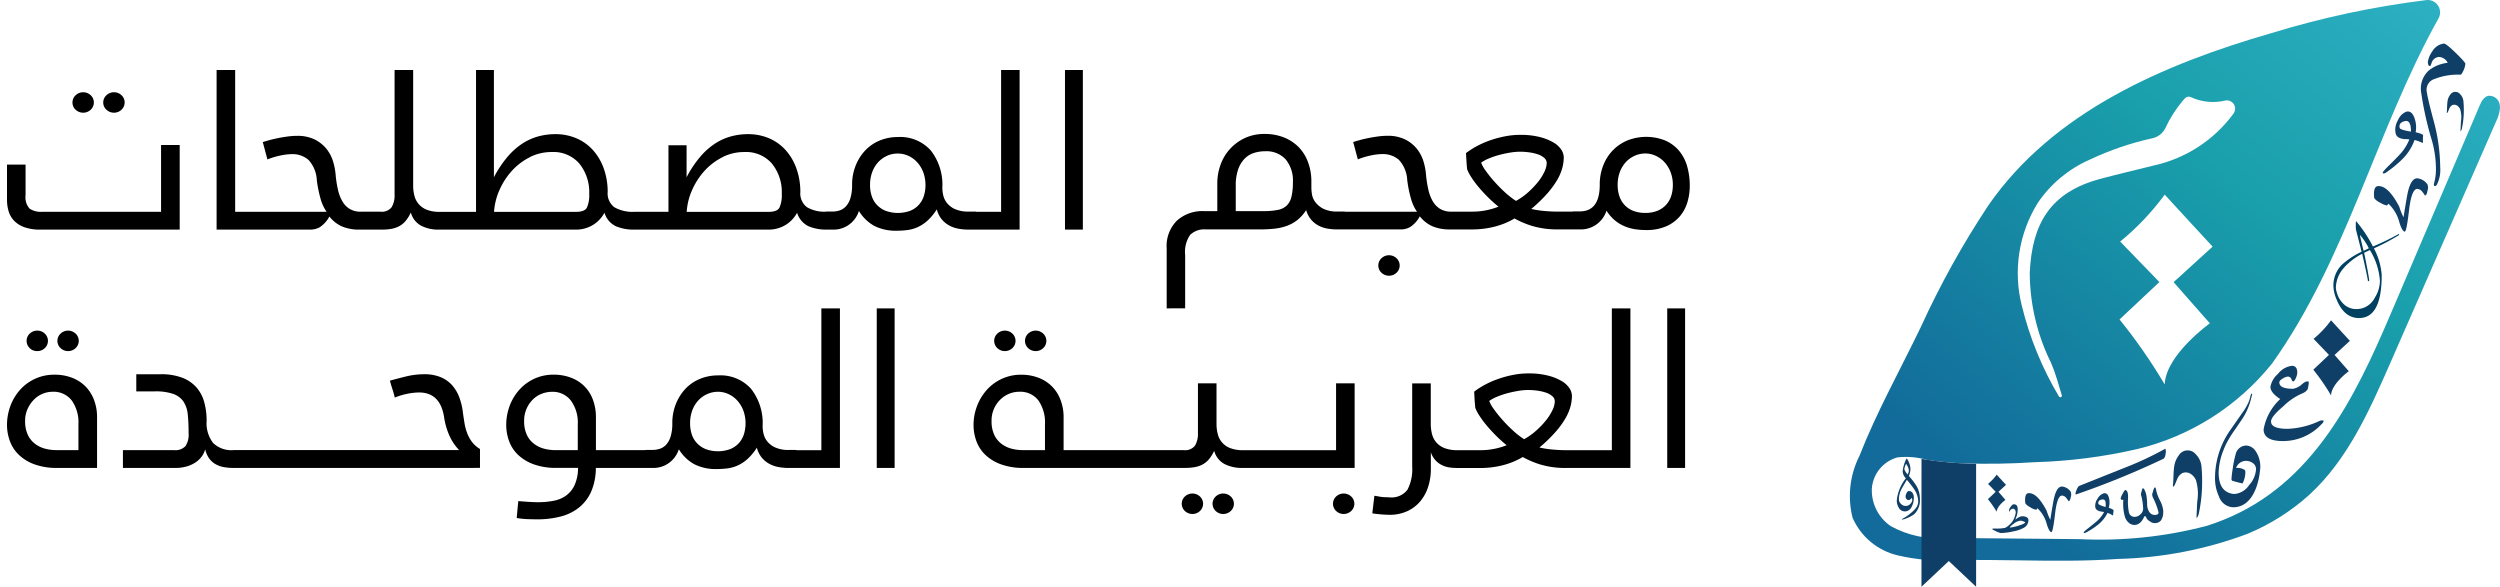<svg xmlns="http://www.w3.org/2000/svg" xmlns:xlink="http://www.w3.org/1999/xlink" width="178.5" height="41.896" viewBox="0 0 178.5 41.896">
  <defs>
    <linearGradient id="linear-gradient" x1="1.122" y1="-0.211" x2="0.142" y2="0.816" gradientUnits="objectBoundingBox">
      <stop offset="0" stop-color="#39bcd2"/>
      <stop offset="0.539" stop-color="#199eab"/>
      <stop offset="1" stop-color="#126b9a"/>
    </linearGradient>
    <clipPath id="clip-path">
      <path id="Path_34857" data-name="Path 34857" d="M278.869,27.409a38.53,38.53,0,0,0-3.2-4.6l2.845-2.67-2.8-2.892a18.238,18.238,0,0,0,3.181-3.35c.108.13,3.42,3.712,3.42,3.712l-2.785,2.537,2.587,2.94s-3.1,2.21-3.222,4.321c0,.009-.007.014-.012.014s-.009,0-.01-.011m-7.528.9a23.519,23.519,0,0,1-2.651-6.474,9.513,9.513,0,0,1,1.137-7.35,8.726,8.726,0,0,1,3.737-3.1,21.168,21.168,0,0,1,4.413-1.508,1.347,1.347,0,0,0,.965-.74,8.574,8.574,0,0,1,1.229-1.934c.156-.174.3-.39.587-.27a3.713,3.713,0,0,0,2.4.257.591.591,0,0,1,.651.908.065.065,0,0,0-.013.019,9.61,9.61,0,0,1-5.661,3.693c-1.286.321-2.575.619-3.851.962-3.537.946-4.874,3.172-5.03,6.706a14.652,14.652,0,0,0,1.518,6.423,11.011,11.011,0,0,1,.41,1.121l.362,1.2a.108.108,0,0,1-.109.14.106.106,0,0,1-.094-.057M297.668,0c-.027,0-.055,0-.082.005A64.567,64.567,0,0,0,286.47,2.377c-7.607,2.2-15.51,5.572-20.161,12.278a63.15,63.15,0,0,0-4.836,8.712c-1.467,3.045-3.143,6.039-4.375,9.185a6.355,6.355,0,0,0-.489,4.42,4.694,4.694,0,0,0,3.187,2.673,14.367,14.367,0,0,0,4.286.346c1.446-.025,2.9,0,4.362.017,2.381.034,4.767.068,7.116-.1a28.3,28.3,0,0,0,9.249-1.794,15.431,15.431,0,0,0,4.416-2.791c2.724-2.5,4.28-5.988,5.763-9.376q3.782-8.63,7.563-17.263a2.639,2.639,0,0,0,.282-.98v-.04a1.165,1.165,0,0,0-.015-.168.751.751,0,0,0-.832-.654c-.317.082-.486.419-.616.721Q298.194,15,295.017,22.441c-2.55,5.969-5.515,12.081-11.891,14.662-.419.171-.848.324-1.28.457a30.083,30.083,0,0,1-9.058.934c-3.15-.023-6.3-.057-9.443-.086a6.989,6.989,0,0,1-4.02-.848,3.1,3.1,0,0,1-1.343-2.654,2.492,2.492,0,0,1,1.832-2.248,5.47,5.47,0,0,1,2.089.171,24.684,24.684,0,0,0,2.6.254A51.091,51.091,0,0,0,269.629,33a37.26,37.26,0,0,0,7.293-.934,17.629,17.629,0,0,0,9.639-6.112C291.883,18.488,294,9.274,298.44,1.32A.884.884,0,0,0,297.705,0Z" transform="translate(-256.379)" fill="url(#linear-gradient)"/>
    </clipPath>
  </defs>
  <g id="Component_49_6" data-name="Component 49 – 6" transform="translate(0.5)">
    <g id="Group_28155" data-name="Group 28155" transform="translate(131.545)">
      <g id="Group_28153" data-name="Group 28153" clip-path="url(#clip-path)">
        <path id="Path_34877" data-name="Path 34877" d="M0,0H46.748V40.077H0Z" transform="translate(-0.294 0)" fill="url(#linear-gradient)"/>
      </g>
      <g id="Group_28154" data-name="Group 28154" transform="translate(3.39 3.114)">
        <path id="Path_34841" data-name="Path 34841" d="M330.839,106.1c-.01,0-.015-.019-.014-.043q.027-.554.053-1.109a3.374,3.374,0,0,0-.089-1.523,1,1,0,0,0-.37-.451.64.64,0,0,0-.6-.063.814.814,0,0,0-.363.413c-.047.1-.086.206-.129.308-.016.036-.112.286-.168.241-.028-.022-.016-.088-.013-.117.046-.446.023-.9.092-1.341a1.679,1.679,0,0,1,.324-.769.74.74,0,0,1,1.2-.091,1.421,1.421,0,0,1,.42.885,11.374,11.374,0,0,1,.045,1.2,10.671,10.671,0,0,1-.236,2.164.721.721,0,0,1-.118.275c-.013.018-.025.025-.034.022" transform="translate(-309.431 -72.247)" fill="#0f3f66"/>
        <path id="Path_34842" data-name="Path 34842" d="M391.715,23.468c-.006,0-.009-.011-.008-.025l.03-.645a1.964,1.964,0,0,0-.052-.886.582.582,0,0,0-.215-.263.373.373,0,0,0-.347-.037.472.472,0,0,0-.211.24c-.028.059-.05.12-.075.179-.009.021-.065.166-.1.14-.016-.012-.01-.051-.008-.068.027-.259.013-.523.053-.781a.979.979,0,0,1,.189-.448.43.43,0,0,1,.7-.053.823.823,0,0,1,.245.515,6.58,6.58,0,0,1,.027.7,6.224,6.224,0,0,1-.138,1.26.413.413,0,0,1-.068.16c-.008.011-.014.015-.019.013" transform="translate(-351.462 -17.221)" fill="#0f3f66"/>
        <path id="Path_34843" data-name="Path 34843" d="M363.32,73.5s-1.3-1.417-1.344-1.468a7.159,7.159,0,0,1-1.249,1.325l1.1,1.145-1.118,1.057a15.2,15.2,0,0,1,1.258,1.821c0,.006.008.005.009,0,.047-.836,1.267-1.71,1.267-1.71l-1.016-1.164Z" transform="translate(-330.974 -52.277)" fill="#0f3f66"/>
        <path id="Path_34844" data-name="Path 34844" d="M288.829,107.466s-.645-.7-.666-.728a3.544,3.544,0,0,1-.619.657l.545.568-.554.524a7.573,7.573,0,0,1,.624.9s0,0,0,0c.024-.414.628-.847.628-.847l-.5-.577Z" transform="translate(-281.033 -75.962)" fill="#0f3f66"/>
        <path id="Path_34845" data-name="Path 34845" d="M374.8,41.833a1.325,1.325,0,0,0,.485.2.525.525,0,0,0,.1-.128,2.754,2.754,0,0,1,.784,1.326q.2.656.385.671.129.014.307-1.519t.591-1.533a.491.491,0,0,1,.378.235,1.276,1.276,0,0,1,.164.236q.129,0,.185-.342a.653.653,0,0,0,0-.442,1,1,0,0,0-.727-.442q-.513-.015-.742,1.326-.128.728-.242,1.455a4.452,4.452,0,0,1-.3-.742q-.784-1.512-1.5-1.483-.371,0-.3.8.029.171.428.385" transform="translate(-340.291 -30.477)" fill="#0f3f66"/>
        <path id="Path_34846" data-name="Path 34846" d="M296.286,110.9a1.135,1.135,0,0,0,.414.171.448.448,0,0,0,.085-.11,2.35,2.35,0,0,1,.669,1.132q.171.56.329.572.11.012.262-1.3t.5-1.308a.419.419,0,0,1,.323.2,1.088,1.088,0,0,1,.14.2q.11,0,.158-.292a.558.558,0,0,0,0-.377.855.855,0,0,0-.62-.377q-.438-.012-.633,1.132-.11.621-.207,1.241a3.829,3.829,0,0,1-.256-.633q-.669-1.29-1.278-1.266-.316,0-.256.681.025.146.365.329" transform="translate(-286.75 -77.787)" fill="#0f3f66"/>
        <path id="Path_34847" data-name="Path 34847" d="M379.19,26.779h0c0,.057-.008.179-.013.366.01.109.007.165-.01.17a.42.42,0,0,1-.125-.05,3.978,3.978,0,0,0-.46-.156,3.651,3.651,0,0,1-.885,1.382,7.964,7.964,0,0,1-.979.821c-.215.17-.349.224-.4.164q-.066-.038.306-.417.662-.652.9-.912a3.446,3.446,0,0,0,.687-1.078,1.662,1.662,0,0,0-.34-.02q-.543-.05-.634-.388a1.3,1.3,0,0,1,.16-.964,1.1,1.1,0,0,1,.591-.605q.442-.119.638.61a1.951,1.951,0,0,1,.035.856q.506.116.534.22m-.928-.755h0q-.091-.339-.4-.254-.442.119-.344.483.035.13.8.261a1.706,1.706,0,0,0-.048-.49" transform="translate(-341.618 -20.229)" fill="#0f3f66"/>
        <path id="Path_34848" data-name="Path 34848" d="M311.221,112.14h0c-.006.038-.019.119-.036.245,0,.074-.008.111-.02.113a.277.277,0,0,1-.08-.043,2.722,2.722,0,0,0-.3-.138,2.461,2.461,0,0,1-.7.86,5.331,5.331,0,0,1-.719.478q-.235.146-.282.08-.041-.031.237-.257.493-.388.672-.544a2.323,2.323,0,0,0,.542-.672,1.149,1.149,0,0,0-.227-.039q-.361-.074-.4-.308a.877.877,0,0,1,.179-.634.74.74,0,0,1,.442-.362q.306-.046.382.457a1.319,1.319,0,0,1-.041.577q.331.115.341.187m-.566-.576h0q-.036-.234-.251-.2-.306.047-.267.3.014.09.514.235a1.155,1.155,0,0,0,0-.332" transform="translate(-295.74 -78.813)" fill="#0f3f66"/>
        <path id="Path_34849" data-name="Path 34849" d="M339.517,91.894a8.722,8.722,0,0,1,.479-.757c.179-.257.354-.516.529-.776a4.528,4.528,0,0,0,.63-1.382c.032-.121.063-.243.094-.365a.094.094,0,0,0-.006-.087c-.023-.026-.052-.006-.062.027-.019.064-.047.142-.053.177a2.1,2.1,0,0,1-.207.565,3.9,3.9,0,0,1-.377.612c-.279.4-.554.793-.831,1.19a5.978,5.978,0,0,0-1.105,3.432,3.1,3.1,0,0,0,.285,1.338,1.115,1.115,0,0,0,1.012.762c1.307,0,1.8-1.509,1.909-2.578a1.968,1.968,0,0,0-.35-1.493.844.844,0,0,0-.628-.337.794.794,0,0,0-.756.628,7.452,7.452,0,0,0-.21,1.047,6.083,6.083,0,0,0-.087.745l.035.087a7.338,7.338,0,0,0,.756.2,1.808,1.808,0,0,0,.2-.762.605.605,0,0,0-.023-.186.961.961,0,0,0-.639-.157.75.75,0,0,1,.692-.506.822.822,0,0,1,.495.151.518.518,0,0,1,.238.442,1.845,1.845,0,0,1-.494,1.134,1.39,1.39,0,0,1-1.024.634,1.09,1.09,0,0,1-.128-.006q-1.023-.146-1.024-1.525a4.579,4.579,0,0,1,.329-1.555,5.047,5.047,0,0,1,.323-.7" transform="translate(-315.891 -63.525)" fill="#0f3f66"/>
        <path id="Path_34850" data-name="Path 34850" d="M388.077,11.261h0a1.491,1.491,0,0,1-.115.421q-.153.344-.23.344a4.56,4.56,0,0,0-1.855.306.8.8,0,0,0-.555.918q.077.536.5,2.1a13.076,13.076,0,0,1,.459,3.29,2.342,2.342,0,0,1-.23,1.224c-.051.077-.1.115-.153.115q-.115,0-.038-.268a3.592,3.592,0,0,0,.115-.957,7.473,7.473,0,0,0-.344-2.219,23.137,23.137,0,0,1-.727-3.366,1.751,1.751,0,0,1,.574-1.454,2.622,2.622,0,0,1,1.339-.536.748.748,0,0,0-.612-.421.594.594,0,0,0-.536.421q-.077.23-.115.23-.153,0-.153-.306a1.676,1.676,0,0,1,.306-.727,1.129,1.129,0,0,1,.842-.574q.153,0,.842.67t.689.784" transform="translate(-347.485 -9.807)" fill="#0f3f66"/>
        <path id="Path_34851" data-name="Path 34851" d="M353.685,86.417h0a3.739,3.739,0,0,1-2.894,1.22q-1.255-.035-1.255-.837a3.885,3.885,0,0,1,1.185-2.162q-.7-.453-.7-.872a1.6,1.6,0,0,1,.54-.924,1.474,1.474,0,0,1,.994-.575q.383,0,.384.488a1.056,1.056,0,0,1-.1.384q-.1.244-.209.244a.225.225,0,0,1-.1-.139.273.273,0,0,0-.279-.209.866.866,0,0,0-.349.139q-.244.14-.244.279,0,.453.976.453a1.269,1.269,0,0,0,.628-.314q.279-.244.453-.209.1,0-.035.558a.753.753,0,0,1-.348.279,4.434,4.434,0,0,0-1.395.941q-.872.732-.872,1.081,0,.523,1.185.523a5.846,5.846,0,0,0,2.266-.558.438.438,0,0,1,.279-.035q.069.07-.1.244" transform="translate(-323.348 -59.261)" fill="#0f3f66"/>
        <path id="Path_34852" data-name="Path 34852" d="M367.061,56.635q1.616,0,1.616-3.06a4.756,4.756,0,0,0-.558-1.914,15.251,15.251,0,0,0,1.8-.955l0-.048-.04-.018a16.918,16.918,0,0,1-1.83.886,9.555,9.555,0,0,0-1.205-1.815l-.018.132q0,.43.008.459l.407,1.6a5.7,5.7,0,0,0-1.414.933,2.116,2.116,0,0,0-.6,1.539,2.6,2.6,0,0,0,.22.915q.537,1.348,1.613,1.348m.066-5.9.007-.026a4.507,4.507,0,0,1,.625.944l-.375.184q-.257-1.069-.257-1.1M366,53.02a4.584,4.584,0,0,1,1.282-.973q.364,1.58.412,1.94l.04.022.036-.022a.13.13,0,0,0,.015-.07q-.1-.679-.363-1.942l.411-.193a4.819,4.819,0,0,1,.717,2.208,2.289,2.289,0,0,1-.353,1.172,1.511,1.511,0,0,1-.9.775,1.82,1.82,0,0,1-.433.059,1.286,1.286,0,0,1-.889-.345,1.758,1.758,0,0,1-.5-.823,1.352,1.352,0,0,1-.07-.356,2.166,2.166,0,0,1,.6-1.451" transform="translate(-334.058 -37.041)" fill="#004060"/>
        <path id="Path_34853" data-name="Path 34853" d="M320.425,111.332h0a1.041,1.041,0,0,1-.167.645.572.572,0,0,1-.789.048.515.515,0,0,1-.263-.287q-.072-.143-.144-.024-.263.574-.693.574a.606.606,0,0,1-.359-.12.939.939,0,0,1-.311-.431,3.368,3.368,0,0,1-.12-1.243q-.191.024-.191-.1a1.058,1.058,0,0,1,.144-.335.956.956,0,0,1,.167-.263q.239,0,.215.6a3.747,3.747,0,0,0,.06.98.4.4,0,0,0,.419.335.611.611,0,0,0,.418-.191.56.56,0,0,0,.179-.478,4.547,4.547,0,0,0-.12-.8.37.37,0,0,1-.024-.227q.024-.071.072-.263.048-.143.143-.024a1.664,1.664,0,0,1,.144.358,3.48,3.48,0,0,1,.072.766.981.981,0,0,0,.167.526.465.465,0,0,0,.55.167.153.153,0,0,0,.1-.144,4.856,4.856,0,0,0-.406-1.076.534.534,0,0,1-.048-.239.1.1,0,0,1,.024-.072q.1-.406.167-.406t.1.239a2.871,2.871,0,0,0,.263.693,2.009,2.009,0,0,1,.239.789" transform="translate(-301.407 -77.922)" fill="#0f3f66"/>
        <path id="Path_34854" data-name="Path 34854" d="M307.258,104.167h0q-.054-.077.057-.329a.761.761,0,0,1,.164-.279l3.22-1.285a23.092,23.092,0,0,0,2.955-1.383.71.71,0,0,1,.01.393.531.531,0,0,1-.124.318,60.233,60.233,0,0,1-6.282,2.565" transform="translate(-294.481 -71.971)" fill="#0f3f66"/>
        <path id="Path_34855" data-name="Path 34855" d="M291.086,114.543h0a.637.637,0,0,1-.331.537,2.575,2.575,0,0,1-.784.262,4.07,4.07,0,0,1-.867.11,1.413,1.413,0,0,1-.331-.124q-.275-.124-.275-.165t.331-.028a2.79,2.79,0,0,0,.605-.055,1.615,1.615,0,0,0,.509-.454,1.543,1.543,0,0,0,.234-.619q0-.289-.207-.289-.124,0-.234.179c-.027.055-.041.041-.041-.041a.5.5,0,0,1,.1-.248q.138-.207.248-.206.275,0,.275.344a1.6,1.6,0,0,1-.069.482q-.055.138-.1.275a1.051,1.051,0,0,1,.454-.248q.482,0,.482.289m-.234.151h0c0-.018-.044-.043-.131-.076a.632.632,0,0,0-.186-.048.877.877,0,0,0-.5.22q-.275.192-.275.275a3.391,3.391,0,0,0,.681-.158q.406-.131.406-.213" transform="translate(-281.69 -80.509)" fill="#0f3f66"/>
        <path id="Path_34856" data-name="Path 34856" d="M268.7,105.967h0a1.373,1.373,0,0,1-.409,1.113,2.355,2.355,0,0,1-.536.288,1.179,1.179,0,0,1-.315.094.039.039,0,0,1-.027-.007c0-.013.031-.042.107-.087a2.727,2.727,0,0,0,.335-.215,3.7,3.7,0,0,0,.5-.436.837.837,0,0,0,.228-.543,1.626,1.626,0,0,0-.275-.858,8.019,8.019,0,0,0-.536-.691q-.128.208-.369.63a1.585,1.585,0,0,0-.2.771.429.429,0,0,0,.154.318.446.446,0,0,0,.677-.023.384.384,0,0,0,.121-.241.19.19,0,0,0-.067-.167.2.2,0,0,1-.194.154.193.193,0,0,1-.151-.074.249.249,0,0,1-.064-.168.529.529,0,0,1,.067-.248q.074-.154.174-.154a.3.3,0,0,1,.268.154.6.6,0,0,1,.08.315,1.365,1.365,0,0,1-.148.644.545.545,0,0,1-.5.342.487.487,0,0,1-.436-.282.983.983,0,0,1-.134-.5,3.012,3.012,0,0,1,.65-1.582.779.779,0,0,1-.228-.469,1.824,1.824,0,0,1,.094-.493,1.735,1.735,0,0,1,.194-.459.925.925,0,0,1,.161.295,1.294,1.294,0,0,1,.107.469,1.381,1.381,0,0,1-.114.49,5.28,5.28,0,0,1,.556.731,1.762,1.762,0,0,1,.228.885m-.784-2.011h0a.905.905,0,0,0-.2-.469,1.449,1.449,0,0,0-.121.355.2.2,0,0,0,.013.074,1.2,1.2,0,0,0,.214.322.529.529,0,0,0,.094-.282" transform="translate(-267.056 -73.478)" fill="#0f3f66"/>
        <path id="Path_34858" data-name="Path 34858" d="M272.594,112.326h0l1.951-1.839,1.951,1.839v-8.783a25.062,25.062,0,0,1-3.9-.348Z" transform="translate(-270.836 -73.544)" fill="#0f3f66"/>
      </g>
    </g>
    <path id="Union_1" data-name="Union 1" d="M37.138,32.065a6.244,6.244,0,0,1-.746-.08q.032-.333.057-.619c.017-.191.037-.388.058-.588.254.021.5.04.746.055s.475.024.7.024a5.747,5.747,0,0,0,1.069-.1,2.208,2.208,0,0,0,.887-.366,1.925,1.925,0,0,0,.613-.747,2.984,2.984,0,0,0,.249-1.238H39.226a4.565,4.565,0,0,1-1.665-.271,3.17,3.17,0,0,1-1.112-.7,2.586,2.586,0,0,1-.613-.977,3.347,3.347,0,0,1-.191-1.1,3.919,3.919,0,0,1,.249-1.391,3.572,3.572,0,0,1,.7-1.152,3.27,3.27,0,0,1,1.068-.778,3.2,3.2,0,0,1,1.351-.286,3.43,3.43,0,0,1,1.276.224,2.7,2.7,0,0,1,.953.62,2.674,2.674,0,0,1,.6.964,3.559,3.559,0,0,1,.207,1.235V27.14h3.5a.457.457,0,0,1,.114-.016h.432a1.672,1.672,0,0,0,.513-.08,1.078,1.078,0,0,0,.448-.286,1.526,1.526,0,0,0,.323-.58,3.12,3.12,0,0,0,.124-.961,3.639,3.639,0,0,1,.249-1.358,3.432,3.432,0,0,1,.679-1.089,3,3,0,0,1,1.036-.714,3.354,3.354,0,0,1,1.317-.253,2.93,2.93,0,0,1,2.337.953,3.967,3.967,0,0,1,.829,2.686,2.555,2.555,0,0,0,.057.484,1.388,1.388,0,0,0,.249.556,1.536,1.536,0,0,0,.564.452,2.249,2.249,0,0,0,1.019.192h.4a.644.644,0,0,1,.152.016h1.754V17.018h1.326V28.411H55.782a3.873,3.873,0,0,1-.7-.064,2.206,2.206,0,0,1-.655-.231,1.857,1.857,0,0,1-.539-.445,1.825,1.825,0,0,1-.347-.707,4.017,4.017,0,0,1-.671.811,2.738,2.738,0,0,1-.7.46,2.566,2.566,0,0,1-.73.207,5.924,5.924,0,0,1-.77.048,3.373,3.373,0,0,1-1.592-.342,2.971,2.971,0,0,1-1.109-1.072,1.892,1.892,0,0,1-.738,1,1.854,1.854,0,0,1-1.035.334H42.043a4.284,4.284,0,0,1-.33,1.684,3.036,3.036,0,0,1-.87,1.143,3.484,3.484,0,0,1-1.318.644,6.644,6.644,0,0,1-1.673.2C37.619,32.08,37.381,32.075,37.138,32.065ZM50,23.135a1.893,1.893,0,0,0-.639.454,2.158,2.158,0,0,0-.431.707,2.615,2.615,0,0,0-.157.937,2.472,2.472,0,0,0,.116.771,1.657,1.657,0,0,0,.365.627,1.767,1.767,0,0,0,.621.43,2.549,2.549,0,0,0,1.773,0,1.685,1.685,0,0,0,.613-.43A1.746,1.746,0,0,0,52.617,26a2.683,2.683,0,0,0-.05-1.708,2.253,2.253,0,0,0-.439-.707,1.9,1.9,0,0,0-.63-.454,1.786,1.786,0,0,0-.737-.159A1.882,1.882,0,0,0,50,23.135ZM38.167,23.12a1.792,1.792,0,0,0-.639.423,2.121,2.121,0,0,0-.605,1.522,2.3,2.3,0,0,0,.182.958,1.7,1.7,0,0,0,.5.645,2.011,2.011,0,0,0,.712.359,3.1,3.1,0,0,0,.845.113h1.591V25.305a2.65,2.65,0,0,0-.5-1.715,1.634,1.634,0,0,0-1.342-.615A2.02,2.02,0,0,0,38.167,23.12Zm59.816,8.595c-.215-.021-.383-.041-.5-.063l.148-1.256.382.064a2.334,2.334,0,0,0,.347.04c.121,0,.232.008.331.008a1.42,1.42,0,0,0,1.3-.54,3.133,3.133,0,0,0,.34-1.637V22.373h1.326v2.885a2.875,2.875,0,0,0,.091.741,1.451,1.451,0,0,0,.315.6,1.5,1.5,0,0,0,.588.4,2.515,2.515,0,0,0,.911.144h1.658a4.913,4.913,0,0,0,.994-.1,4.981,4.981,0,0,0,.862-.255,9.176,9.176,0,0,1-.771-.693q-.372-.375-.671-.733a6.721,6.721,0,0,1-.506-.685,3.04,3.04,0,0,1-.29-.55c-.022-.192-.038-.385-.05-.581s-.022-.391-.032-.582a5.563,5.563,0,0,1,.8-.51,6.476,6.476,0,0,1,.96-.413,7.6,7.6,0,0,1,1.052-.279,5.637,5.637,0,0,1,1.069-.1,5.507,5.507,0,0,1,1.376.152,3.781,3.781,0,0,1,.97.382,1.672,1.672,0,0,1,.572.518,1.042,1.042,0,0,1,.182.557,3.065,3.065,0,0,1-.1.734,3.524,3.524,0,0,1-.357.852,6.189,6.189,0,0,1-.712.98,10.527,10.527,0,0,1-1.152,1.115,6.815,6.815,0,0,0,.845.136,10.908,10.908,0,0,0,1.159.056h3.166V17.018h1.325V28.411h-4.523a6.173,6.173,0,0,1-1.964-.263,6.615,6.615,0,0,1-1.2-.516,5.4,5.4,0,0,1-1.483.6,6.523,6.523,0,0,1-1.515.184h-1.608a5.162,5.162,0,0,1-.563-.031,1.89,1.89,0,0,1-.548-.149,1.623,1.623,0,0,1-.489-.345,1.607,1.607,0,0,1-.355-.6v1.194a4.122,4.122,0,0,1-.194,1.278,3.058,3.058,0,0,1-.57,1.041,2.66,2.66,0,0,1-.934.7,3.01,3.01,0,0,1-1.269.254Q98.306,31.747,97.983,31.714Zm9.895-8.8a7.455,7.455,0,0,0-.771.167,5.748,5.748,0,0,0-.721.246,2.613,2.613,0,0,0-.555.3,2.349,2.349,0,0,0,.315.563,8.425,8.425,0,0,0,.6.754,10.081,10.081,0,0,0,.762.779,5.839,5.839,0,0,0,.812.635,4.544,4.544,0,0,0,.862-.612,5.978,5.978,0,0,0,.7-.731,3.624,3.624,0,0,0,.464-.732,1.528,1.528,0,0,0,.166-.627.482.482,0,0,0-.173-.366,1.3,1.3,0,0,0-.448-.254,3.247,3.247,0,0,0-.613-.143,4.9,4.9,0,0,0-.671-.048A4.5,4.5,0,0,0,107.877,22.913ZM94.9,31.484a.707.707,0,0,1,0-1.033.784.784,0,0,1,1.077,0,.707.707,0,0,1,0,1.033.784.784,0,0,1-1.077,0Zm-8.6,0a.709.709,0,0,1,0-1.033.784.784,0,0,1,1.077,0,.707.707,0,0,1,0,1.033.784.784,0,0,1-1.077,0Zm-2.2,0a.707.707,0,0,1,0-1.033.784.784,0,0,1,1.077,0,.709.709,0,0,1,0,1.033.784.784,0,0,1-1.077,0ZM118.54,28.41V17.018h1.276V28.41Zm-25.9,0H88.2a2.681,2.681,0,0,1-1.276-.283,1.5,1.5,0,0,1-.732-.941,2.655,2.655,0,0,1-.4.635,1.539,1.539,0,0,1-.478.368,1.964,1.964,0,0,1-.559.173,4.033,4.033,0,0,1-.629.047H72.6a4.591,4.591,0,0,1-1.669-.27,3.17,3.17,0,0,1-1.114-.7,2.591,2.591,0,0,1-.615-.977,3.324,3.324,0,0,1-.191-1.1,3.808,3.808,0,0,1,.257-1.391,3.671,3.671,0,0,1,.707-1.152,3.283,3.283,0,0,1,1.072-.778,3.207,3.207,0,0,1,1.354-.286,3.409,3.409,0,0,1,1.263.223,2.723,2.723,0,0,1,.955.621,2.761,2.761,0,0,1,.606.964,3.431,3.431,0,0,1,.216,1.235v2.342h8.585a.879.879,0,0,0,.8-.327,1.638,1.638,0,0,0,.207-.884V22.372h1.326v2.886a2.887,2.887,0,0,0,.091.741,1.426,1.426,0,0,0,.9,1,2.435,2.435,0,0,0,.9.144h6.645V22.372h1.326V28.41Zm-21.1-5.291a1.951,1.951,0,0,0-.63.423,2.09,2.09,0,0,0-.613,1.523,2.29,2.29,0,0,0,.182.957,1.708,1.708,0,0,0,.5.646,2.043,2.043,0,0,0,.713.359,3.1,3.1,0,0,0,.844.111h1.575V25.3a2.752,2.752,0,0,0-.472-1.713,1.619,1.619,0,0,0-1.367-.615A1.9,1.9,0,0,0,71.542,23.119ZM62.1,28.41V17.018h1.276V28.41Zm-35.431,0H16.141a3.728,3.728,0,0,1-.646-.055,1.879,1.879,0,0,1-.58-.2,1.453,1.453,0,0,1-.464-.4,1.809,1.809,0,0,1-.3-.675,1.609,1.609,0,0,1-.315.6,1.812,1.812,0,0,1-.5.412,2.314,2.314,0,0,1-.613.239,2.761,2.761,0,0,1-.646.079h-3.8V27.139h3.646a.988.988,0,0,0,.82-.287,1.45,1.45,0,0,0,.224-.894q0-.765-.058-1.339a2.027,2.027,0,0,0-.306-.942,1.5,1.5,0,0,0-.73-.55,3.833,3.833,0,0,0-1.325-.183H9.231V21.721h1.723a4.218,4.218,0,0,1,1.574.254,2.565,2.565,0,0,1,1.011.7,2.677,2.677,0,0,1,.547,1.052,4.942,4.942,0,0,1,.167,1.322,2.317,2.317,0,0,0,.456,1.57,1.855,1.855,0,0,0,1.467.518H32.282a3.643,3.643,0,0,1-.73-1.117,5.038,5.038,0,0,1-.331-1.148q-.248-1.849-1.805-1.85a4.389,4.389,0,0,0-.8.088,4.745,4.745,0,0,0-.928.278q-.083-.349-.174-.62t-.173-.588q.447-.127,1.118-.294a5.556,5.556,0,0,1,1.335-.166,3.009,3.009,0,0,1,1.159.206,2.248,2.248,0,0,1,.829.58,2.763,2.763,0,0,1,.522.89,4.755,4.755,0,0,1,.257,1.135q.05.351.108.7a3.764,3.764,0,0,0,.182.683,2.6,2.6,0,0,0,.34.628,2.007,2.007,0,0,0,.58.516v1.35Zm-23.075,0a4.6,4.6,0,0,1-1.67-.27,3.156,3.156,0,0,1-1.113-.7,2.578,2.578,0,0,1-.615-.977A3.325,3.325,0,0,1,0,25.359a3.919,3.919,0,0,1,.249-1.391,3.573,3.573,0,0,1,.7-1.152A3.248,3.248,0,0,1,3.39,21.753a3.421,3.421,0,0,1,1.262.222,2.73,2.73,0,0,1,.956.62,2.762,2.762,0,0,1,.606.961,3.411,3.411,0,0,1,.216,1.231V28.41ZM2.536,23.119a1.865,1.865,0,0,0-.622.423,2.309,2.309,0,0,0-.447.662,2.061,2.061,0,0,0-.174.861,2.273,2.273,0,0,0,.183.957,1.7,1.7,0,0,0,.5.646,2.048,2.048,0,0,0,.712.359,3.109,3.109,0,0,0,.845.111H5.1V25.3a2.718,2.718,0,0,0-.481-1.713,1.643,1.643,0,0,0-1.376-.615A1.855,1.855,0,0,0,2.536,23.119Zm70.373-3.265a.707.707,0,0,1,0-1.033.781.781,0,0,1,1.077,0,.707.707,0,0,1,0,1.033.784.784,0,0,1-1.077,0Zm-2.2,0a.707.707,0,0,1,0-1.033.781.781,0,0,1,1.077,0,.709.709,0,0,1,0,1.033.784.784,0,0,1-1.077,0Zm-66.886,0a.707.707,0,0,1,0-1.033.781.781,0,0,1,1.077,0,.707.707,0,0,1,0,1.033.784.784,0,0,1-1.077,0Zm-2.2,0a.707.707,0,0,1,0-1.033.75.75,0,0,1,.538-.215.753.753,0,0,1,.539.215.709.709,0,0,1,0,1.033.752.752,0,0,1-.539.214A.749.749,0,0,1,1.616,19.854Zm81.178-2.836v-4.29a2.549,2.549,0,0,1,.737-1.979,2.7,2.7,0,0,1,1.9-.675h.977V8.088a3.884,3.884,0,0,1,.223-1.3,3.324,3.324,0,0,1,1.728-1.923,3.249,3.249,0,0,1,1.421-.3,3.656,3.656,0,0,1,1.4.253,3.074,3.074,0,0,1,1.059.708A3.042,3.042,0,0,1,92.9,6.6a3.888,3.888,0,0,1,.232,1.358v.46a3.206,3.206,0,0,0,.041.445,1.271,1.271,0,0,0,.232.556,1.66,1.66,0,0,0,.564.477,2.156,2.156,0,0,0,1.036.206h.4a.691.691,0,0,1,.152.016h5.119a2.98,2.98,0,0,1-.4-.822,8.731,8.731,0,0,1-.3-1.443,2.3,2.3,0,0,0-.589-1.435,1.739,1.739,0,0,0-1.218-.416,4.027,4.027,0,0,0-.8.1,5.315,5.315,0,0,0-.919.278l-.332-1.239c.133-.042.3-.091.489-.144s.4-.1.614-.143.438-.079.671-.111a4.936,4.936,0,0,1,.662-.047,2.783,2.783,0,0,1,1.276.262,2.536,2.536,0,0,1,.837.67,2.687,2.687,0,0,1,.473.908,4.566,4.566,0,0,1,.182.981,8.171,8.171,0,0,0,.157,1,3,3,0,0,0,.306.828,1.573,1.573,0,0,0,.523.559,1.5,1.5,0,0,0,.82.207h1.508a4.978,4.978,0,0,0,.994-.1,5.09,5.09,0,0,0,.863-.255,9.191,9.191,0,0,1-.772-.693q-.372-.375-.67-.733a6.559,6.559,0,0,1-.505-.685,3.079,3.079,0,0,1-.29-.551c-.023-.191-.039-.384-.05-.58s-.023-.391-.034-.582a5.625,5.625,0,0,1,.8-.51,6.491,6.491,0,0,1,.961-.415,7.672,7.672,0,0,1,1.052-.278,5.636,5.636,0,0,1,1.069-.1,5.448,5.448,0,0,1,1.375.152,3.766,3.766,0,0,1,.97.382,1.652,1.652,0,0,1,.572.518,1.039,1.039,0,0,1,.182.557,3.05,3.05,0,0,1-.1.733,3.463,3.463,0,0,1-.356.853,6.308,6.308,0,0,1-.712.98,10.646,10.646,0,0,1-1.153,1.115,6.886,6.886,0,0,0,.845.136,10.951,10.951,0,0,0,1.16.055h.914a.513.513,0,0,1,.114-.016h.431q1.426,0,1.426-1.906a3.684,3.684,0,0,1,.249-1.375,3.247,3.247,0,0,1,.687-1.08,3.1,3.1,0,0,1,1.043-.707,3.663,3.663,0,0,1,2.7.008,2.7,2.7,0,0,1,.977.723,3.022,3.022,0,0,1,.58,1.1,5.018,5.018,0,0,1,.191,1.422,4.065,4.065,0,0,1-.166,1.152,2.762,2.762,0,0,1-.538,1.009,2.678,2.678,0,0,1-.97.715,3.536,3.536,0,0,1-1.458.27,5.426,5.426,0,0,1-.7-.048,3.189,3.189,0,0,1-.746-.191,2.794,2.794,0,0,1-.721-.413,2.922,2.922,0,0,1-.646-.731,1.925,1.925,0,0,1-1.972,1.335H110.8a6.212,6.212,0,0,1-1.964-.262,6.6,6.6,0,0,1-1.2-.516,5.411,5.411,0,0,1-1.483.6,6.537,6.537,0,0,1-1.516.183h-1.625a3.131,3.131,0,0,1-1.218-.219,2.325,2.325,0,0,1-.92-.719,2.067,2.067,0,0,1-.687.765,1.367,1.367,0,0,1-.654.172H94.975a4.057,4.057,0,0,1-.671-.055,2.176,2.176,0,0,1-.639-.207,1.8,1.8,0,0,1-.537-.421,1.841,1.841,0,0,1-.369-.7,2.84,2.84,0,0,1-.653.732,2.758,2.758,0,0,1-.767.412,3.9,3.9,0,0,1-.893.191,10.149,10.149,0,0,1-1.024.048H85.59a1.439,1.439,0,0,0-1.115.39A2.141,2.141,0,0,0,84.12,13.2v3.813Zm33.427-10.9a1.9,1.9,0,0,0-.639.452,2.163,2.163,0,0,0-.431.708,2.615,2.615,0,0,0-.157.937,2.46,2.46,0,0,0,.116.77,1.724,1.724,0,0,0,.356.628,1.694,1.694,0,0,0,.613.43,2.3,2.3,0,0,0,.9.158,2.207,2.207,0,0,0,.87-.158,1.694,1.694,0,0,0,.613-.43,1.723,1.723,0,0,0,.356-.628,2.46,2.46,0,0,0,.116-.77,2.5,2.5,0,0,0-.166-.937,2.276,2.276,0,0,0-.438-.708,1.938,1.938,0,0,0-.63-.452,1.753,1.753,0,0,0-.721-.159A1.882,1.882,0,0,0,116.221,6.118ZM89.014,5.927a1.614,1.614,0,0,0-.666.421,2.089,2.089,0,0,0-.449.762,3.488,3.488,0,0,0-.166,1.152v1.812h2a4.883,4.883,0,0,0,1.007-.088,1.254,1.254,0,0,0,.641-.317,1.315,1.315,0,0,0,.332-.635,4.358,4.358,0,0,0,.1-1.025,2.369,2.369,0,0,0-.516-1.629,1.858,1.858,0,0,0-1.465-.58A2.551,2.551,0,0,0,89.014,5.927ZM107.3,5.9a7.435,7.435,0,0,0-.77.167,5.538,5.538,0,0,0-.722.246,2.72,2.72,0,0,0-.555.3,2.369,2.369,0,0,0,.315.564,8.628,8.628,0,0,0,.6.754,10.3,10.3,0,0,0,.763.779,6.008,6.008,0,0,0,.812.635,4.628,4.628,0,0,0,.862-.612,6.142,6.142,0,0,0,.7-.731,3.673,3.673,0,0,0,.464-.732,1.529,1.529,0,0,0,.166-.628.483.483,0,0,0-.174-.365,1.281,1.281,0,0,0-.447-.254,3.2,3.2,0,0,0-.614-.143,4.719,4.719,0,0,0-.671-.048A4.52,4.52,0,0,0,107.3,5.9Zm-9.164,8.572a.707.707,0,0,1,0-1.033.781.781,0,0,1,1.077,0,.707.707,0,0,1,0,1.033.784.784,0,0,1-1.077,0Zm-36.2-3.337a2.966,2.966,0,0,1-1.109-1.073,1.905,1.905,0,0,1-.738,1,1.861,1.861,0,0,1-1.035.333H58.5a.308.308,0,0,1-.031,0,3.228,3.228,0,0,1-1.236-.239,1.57,1.57,0,0,1-.82-.966,2.287,2.287,0,0,1-.87.9,2.326,2.326,0,0,1-1.168.305H44.746a.3.3,0,0,1-.032,0,3.218,3.218,0,0,1-1.235-.239,1.566,1.566,0,0,1-.82-.966,2.3,2.3,0,0,1-.87.9,2.333,2.333,0,0,1-1.169.305H30.841a2.676,2.676,0,0,1-1.275-.281,1.509,1.509,0,0,1-.732-.943,2.643,2.643,0,0,1-.4.636,1.565,1.565,0,0,1-.478.368,1.975,1.975,0,0,1-.559.173,4.047,4.047,0,0,1-.63.047H25.157a3.124,3.124,0,0,1-1.218-.219,2.31,2.31,0,0,1-.92-.719,2.085,2.085,0,0,1-.687.765,1.368,1.368,0,0,1-.655.172H14.965V0h1.326V10.122H22.82a2.98,2.98,0,0,1-.4-.822,8.826,8.826,0,0,1-.3-1.443,2.29,2.29,0,0,0-.588-1.435,1.739,1.739,0,0,0-1.218-.416,4.017,4.017,0,0,0-.8.1,5.357,5.357,0,0,0-.92.278l-.331-1.239c.132-.042.3-.091.489-.144s.4-.1.613-.143.439-.079.671-.111A4.951,4.951,0,0,1,20.7,4.7a2.786,2.786,0,0,1,1.276.262,2.535,2.535,0,0,1,.837.67,2.665,2.665,0,0,1,.472.908,4.57,4.57,0,0,1,.183.981,7.776,7.776,0,0,0,.157,1,3,3,0,0,0,.306.828,1.57,1.57,0,0,0,.522.559,1.5,1.5,0,0,0,.82.207h1.393a.883.883,0,0,0,.8-.326,1.631,1.631,0,0,0,.207-.883V0H29V8.244a2.873,2.873,0,0,0,.091.74,1.459,1.459,0,0,0,.315.6,1.489,1.489,0,0,0,.589.4,2.458,2.458,0,0,0,.894.143h2.6V0h1.276V7.659a7.8,7.8,0,0,1,.986-1.478,4.984,4.984,0,0,1,1.077-.95,4.047,4.047,0,0,1,1.135-.5,4.583,4.583,0,0,1,1.159-.152,3.766,3.766,0,0,1,1.591.32,3.378,3.378,0,0,1,1.177.879,3.961,3.961,0,0,1,.738,1.31A4.96,4.96,0,0,1,42.889,8.7a1.234,1.234,0,0,0,.472,1.094,2.6,2.6,0,0,0,1.467.328h2.4V5.371h1.294V7.659a7.747,7.747,0,0,1,.985-1.478,4.988,4.988,0,0,1,1.078-.95,4.041,4.041,0,0,1,1.134-.5,4.585,4.585,0,0,1,1.16-.152,3.773,3.773,0,0,1,1.591.32,3.388,3.388,0,0,1,1.177.879,3.94,3.94,0,0,1,.737,1.31A4.96,4.96,0,0,1,56.645,8.7a1.234,1.234,0,0,0,.472,1.094,2.454,2.454,0,0,0,1.315.321.646.646,0,0,1,.068-.01h.431a1.678,1.678,0,0,0,.514-.079,1.075,1.075,0,0,0,.447-.286,1.513,1.513,0,0,0,.324-.58,3.124,3.124,0,0,0,.123-.961,3.661,3.661,0,0,1,.249-1.358,3.4,3.4,0,0,1,.68-1.089A2.983,2.983,0,0,1,62.3,5.038a3.354,3.354,0,0,1,1.317-.254,2.93,2.93,0,0,1,2.336.954,3.96,3.96,0,0,1,.829,2.684,2.657,2.657,0,0,0,.057.485,1.41,1.41,0,0,0,.249.556,1.556,1.556,0,0,0,.564.452,2.255,2.255,0,0,0,1.02.191h.4a.7.7,0,0,1,.152.016h1.755V0H72.3V11.393H68.625a3.773,3.773,0,0,1-.695-.064,2.153,2.153,0,0,1-.655-.229,1.857,1.857,0,0,1-.539-.445,1.825,1.825,0,0,1-.347-.707,4.013,4.013,0,0,1-.671.81,2.733,2.733,0,0,1-.7.461,2.622,2.622,0,0,1-.73.207,6.152,6.152,0,0,1-.771.048A3.368,3.368,0,0,1,61.93,11.131Zm.911-5.013a1.9,1.9,0,0,0-.638.452,2.145,2.145,0,0,0-.431.708,2.615,2.615,0,0,0-.157.937,2.46,2.46,0,0,0,.116.77,1.665,1.665,0,0,0,.364.628,1.777,1.777,0,0,0,.621.43,2.569,2.569,0,0,0,1.774,0,1.684,1.684,0,0,0,.613-.43,1.724,1.724,0,0,0,.356-.628,2.68,2.68,0,0,0-.05-1.707,2.276,2.276,0,0,0-.438-.708,1.938,1.938,0,0,0-.63-.452,1.793,1.793,0,0,0-.737-.159A1.891,1.891,0,0,0,62.842,6.118Zm-11.732.089a4.384,4.384,0,0,0-1.285.957,5.025,5.025,0,0,0-.9,1.371,4.507,4.507,0,0,0-.4,1.587H54.39c.4,0,.652-.1.763-.3a2.146,2.146,0,0,0,.166-.973,3.233,3.233,0,0,0-.7-2.168,2.438,2.438,0,0,0-1.965-.83A3.443,3.443,0,0,0,51.109,6.207Zm-13.756,0a4.379,4.379,0,0,0-1.284.957,5.054,5.054,0,0,0-.9,1.371,4.531,4.531,0,0,0-.4,1.587h5.866q.6,0,.763-.3a2.132,2.132,0,0,0,.166-.973,3.238,3.238,0,0,0-.7-2.168,2.438,2.438,0,0,0-1.965-.83A3.447,3.447,0,0,0,37.354,6.207ZM75.54,11.393V0h1.276V11.393Zm-73.153,0a3.265,3.265,0,0,1-1.152-.172,1.923,1.923,0,0,1-.73-.463,1.682,1.682,0,0,1-.39-.677A2.852,2.852,0,0,1,0,9.263V6.754H1.326V8.93a1.23,1.23,0,0,0,.281.962,1.442,1.442,0,0,0,.91.229H11V5.355H12.33v6.038ZM7.1,2.837A.7.7,0,0,1,7.1,1.8a.782.782,0,0,1,1.076,0,.707.707,0,0,1,0,1.033.782.782,0,0,1-1.076,0Zm-2.2,0A.709.709,0,0,1,4.9,1.8a.784.784,0,0,1,1.077,0,.707.707,0,0,1,0,1.033.784.784,0,0,1-1.077,0Z" transform="translate(0 5)" stroke="rgba(0,0,0,0)" stroke-width="1"/>
  </g>
</svg>
